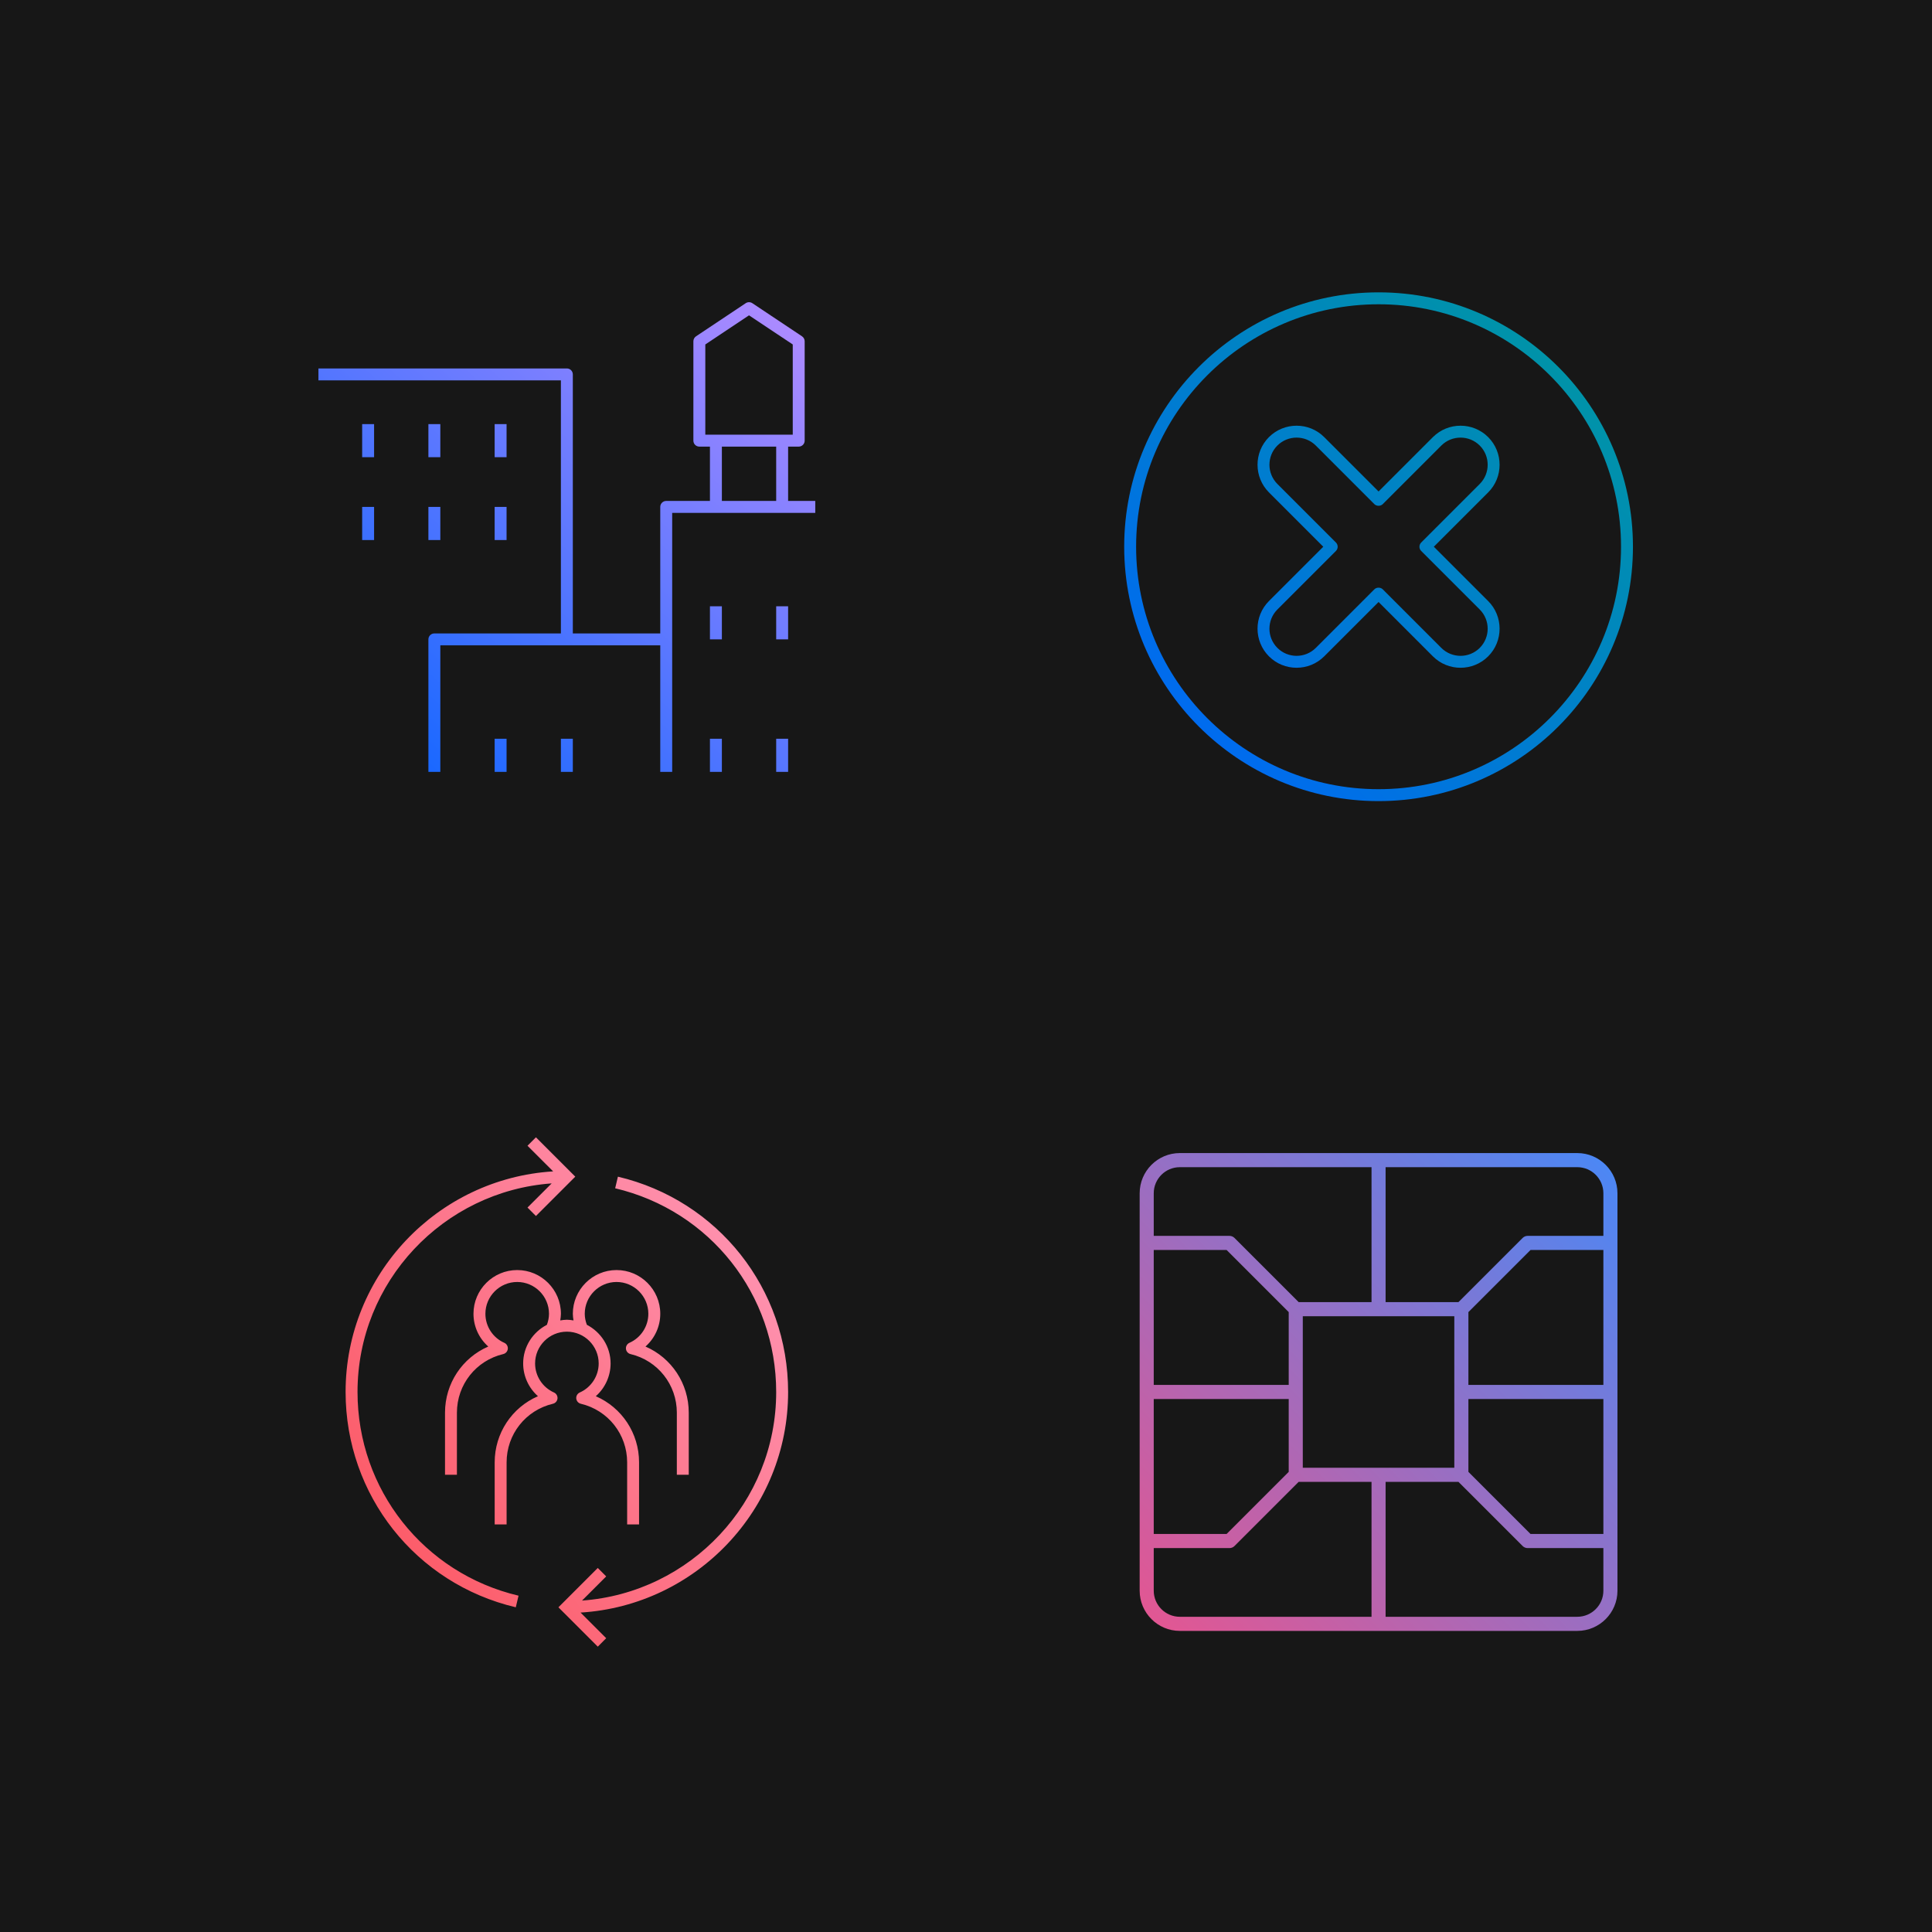<?xml version="1.0" encoding="UTF-8"?>
<svg width="288px" height="288px" viewBox="0 0 288 288" version="1.1" xmlns="http://www.w3.org/2000/svg" xmlns:xlink="http://www.w3.org/1999/xlink">
    <!-- Generator: Sketch 52.5 (67469) - http://www.bohemiancoding.com/sketch -->
    <title>Artboard Copy 54</title>
    <desc>Created with Sketch.</desc>
    <defs>
        <linearGradient x1="-2.381%" y1="105.826%" x2="102.482%" y2="-5.083%" id="linearGradient-1">
            <stop stop-color="#0062FF" offset="0%"></stop>
            <stop stop-color="#BB8EFF" offset="100%"></stop>
        </linearGradient>
        <linearGradient x1="-1.989%" y1="101.893%" x2="101.695%" y2="-1.893%" id="linearGradient-2">
            <stop stop-color="#0062FF" offset="0%"></stop>
            <stop stop-color="#009C98" offset="100%"></stop>
        </linearGradient>
        <linearGradient x1="-11.169%" y1="101.333%" x2="107.493%" y2="-1.565%" id="linearGradient-3">
            <stop stop-color="#FB4B53" offset="0%"></stop>
            <stop stop-color="#FFA0C2" offset="100%"></stop>
        </linearGradient>
        <linearGradient x1="105.48%" y1="-5.415%" x2="-5.429%" y2="105.386%" id="linearGradient-4">
            <stop stop-color="#408BFC" offset="0%"></stop>
            <stop stop-color="#EE538B" offset="100%"></stop>
        </linearGradient>
    </defs>
    <g id="Artboard-Copy-54" stroke="none" stroke-width="1" fill="none" fill-rule="evenodd">
        <rect id="Rectangle-3-Copy-80" fill="#171717" x="0" y="0" width="288" height="288"></rect>
        <g id="Group-4-Copy-34" transform="translate(45, 41)">
            <polygon id="Fill-1" points="0 79 79 79 79 0 0 0"></polygon>
            <path d="M70.705,74.062 L72.483,74.062 L72.483,69.125 L70.705,69.125 L70.705,74.062 Z M60.83,74.062 L62.608,74.062 L62.608,69.125 L60.83,69.125 L60.83,74.062 Z M70.705,54.312 L72.483,54.312 L72.483,49.375 L70.705,49.375 L70.705,54.312 Z M60.83,54.312 L62.608,54.312 L62.608,49.375 L60.83,49.375 L60.83,54.312 Z M38.611,74.062 L40.389,74.062 L40.389,69.125 L38.611,69.125 L38.611,74.062 Z M28.736,74.062 L30.514,74.062 L30.514,69.125 L28.736,69.125 L28.736,74.062 Z M28.736,39.5 L30.514,39.5 L30.514,34.562 L28.736,34.562 L28.736,39.5 Z M18.861,39.5 L20.639,39.5 L20.639,34.562 L18.861,34.562 L18.861,39.5 Z M8.986,39.5 L10.764,39.5 L10.764,34.562 L8.986,34.562 L8.986,39.5 Z M28.736,27.156 L30.514,27.156 L30.514,22.219 L28.736,22.219 L28.736,27.156 Z M18.861,27.156 L20.639,27.156 L20.639,22.219 L18.861,22.219 L18.861,27.156 Z M8.986,27.156 L10.764,27.156 L10.764,22.219 L8.986,22.219 L8.986,27.156 Z M62.608,33.671 L70.705,33.671 L70.705,25.576 L62.608,25.576 L62.608,33.671 Z M60.139,10.349 L66.656,6.006 L73.174,10.349 L73.174,23.799 L60.139,23.799 L60.139,10.349 Z M72.483,33.674 L72.483,25.576 L74.062,25.576 C74.554,25.576 74.951,25.179 74.951,24.688 L74.951,9.875 C74.951,9.579 74.803,9.302 74.556,9.134 L67.15,4.197 C66.851,3.999 66.461,3.999 66.162,4.197 L58.756,9.134 C58.509,9.302 58.361,9.579 58.361,9.875 L58.361,24.688 C58.361,25.179 58.759,25.576 59.25,25.576 L60.83,25.576 L60.83,33.674 L54.312,33.674 C53.821,33.674 53.424,34.071 53.424,34.562 L53.424,53.424 L40.389,53.424 L40.389,14.812 C40.389,14.321 39.991,13.924 39.5,13.924 L2.469,13.924 L2.469,15.701 L38.611,15.701 L38.611,53.424 L19.75,53.424 C19.259,53.424 18.861,53.821 18.861,54.312 L18.861,74.062 L20.639,74.062 L20.639,55.201 L53.424,55.201 L53.424,74.062 L55.201,74.062 L55.201,35.451 L76.531,35.451 L76.531,33.674 L72.483,33.674 Z" id="Fill-2" fill="url(#linearGradient-1)"></path>
        </g>
        <g id="Group-4-Copy-42" transform="translate(166, 42)">
            <polygon id="Fill-1" points="0 79 79 79 79 0 0 0"></polygon>
            <path d="M27.28,23.234 C26.244,23.234 25.207,23.629 24.417,24.416 C22.839,25.996 22.839,28.564 24.419,30.144 L33.144,38.871 C33.492,39.219 33.492,39.782 33.144,40.13 L24.417,48.857 C22.839,50.437 22.839,53.004 24.419,54.582 C25.994,56.159 28.564,56.159 30.144,54.582 L38.871,45.852 C39.204,45.519 39.795,45.519 40.128,45.852 L48.857,54.582 C50.435,56.159 53.002,56.159 54.582,54.582 C56.16,53.004 56.16,50.437 54.582,48.857 L45.855,40.13 C45.507,39.782 45.507,39.219 45.855,38.871 L54.582,30.144 C56.16,28.564 56.16,25.996 54.582,24.416 C53.005,22.841 50.435,22.841 48.857,24.416 L40.128,33.148 C39.795,33.479 39.204,33.479 38.871,33.148 L30.144,24.416 C29.354,23.629 28.317,23.234 27.28,23.234 M27.28,57.542 C25.789,57.542 24.298,56.977 23.163,55.841 C20.891,53.567 20.891,49.871 23.16,47.598 L31.26,39.5 L23.163,31.403 C20.891,29.129 20.891,25.433 23.16,23.16 C25.436,20.893 29.132,20.891 31.398,23.16 L39.501,31.262 L47.601,23.16 C49.874,20.893 53.57,20.891 55.839,23.16 C58.11,25.433 58.11,29.129 55.839,31.403 L47.741,39.5 L55.839,47.598 C58.11,49.871 58.11,53.567 55.839,55.841 C53.565,58.11 49.872,58.112 47.601,55.841 L39.501,47.738 L31.398,55.841 C30.263,56.974 28.772,57.542 27.28,57.542 M39.501,3.358 C19.571,3.358 3.358,19.572 3.358,39.5 C3.358,59.428 19.571,75.643 39.501,75.643 C59.428,75.643 75.643,59.428 75.643,39.5 C75.643,19.572 59.428,3.358 39.501,3.358 M39.501,77.42 C18.59,77.42 1.581,60.411 1.581,39.5 C1.581,18.59 18.59,1.58 39.501,1.58 C60.409,1.58 77.421,18.59 77.421,39.5 C77.421,60.411 60.409,77.42 39.501,77.42" id="Fill-2" fill="url(#linearGradient-2)"></path>
        </g>
        <g id="Group-4-Copy-44" transform="translate(45, 168)">
            <polygon id="Fill-1" points="0 79 79 79 79 0 0 0"></polygon>
            <path d="M72.482,39.505 C72.482,24.132 62.049,10.934 47.111,7.404 L46.701,9.134 C60.835,12.475 70.705,24.962 70.705,39.505 C70.705,55.947 57.912,69.429 41.761,70.596 L45.366,66.992 L44.109,65.733 L38.243,71.599 L44.109,77.464 L45.366,76.205 L41.544,72.384 C58.778,71.322 72.482,57.003 72.482,39.505 Z M34.891,1.536 L33.634,2.795 L37.456,6.616 C20.224,7.678 6.517,21.997 6.517,39.495 C6.517,54.868 16.95,68.066 31.889,71.596 L32.298,69.866 C18.165,66.525 8.295,54.038 8.295,39.495 C8.295,23.053 21.088,9.574 37.238,8.406 L33.634,12.008 L34.891,13.267 L40.756,7.401 L34.891,1.536 Z M57.67,42.588 L57.67,51.839 L55.895,51.839 L55.895,42.588 C55.895,38.406 53.053,34.814 48.987,33.849 C48.617,33.76 48.343,33.447 48.308,33.066 C48.274,32.686 48.484,32.326 48.832,32.17 C50.542,31.412 51.648,29.711 51.648,27.843 C51.648,25.231 49.523,23.103 46.908,23.103 C44.297,23.103 42.168,25.231 42.168,27.843 C42.168,28.415 42.287,28.961 42.482,29.484 C44.573,30.573 46.02,32.733 46.02,35.246 C46.02,37.142 45.193,38.912 43.815,40.13 C47.691,41.813 50.264,45.637 50.264,49.995 L50.264,59.245 L48.488,59.245 L48.488,49.995 C48.488,45.813 45.647,42.221 41.583,41.255 C41.211,41.166 40.939,40.853 40.902,40.473 C40.867,40.093 41.077,39.735 41.425,39.577 C43.136,38.816 44.245,37.115 44.245,35.246 C44.245,32.634 42.117,30.509 39.505,30.509 C36.89,30.509 34.765,32.634 34.765,35.246 C34.765,37.115 35.871,38.816 37.582,39.577 C37.93,39.735 38.139,40.093 38.105,40.473 C38.07,40.853 37.796,41.166 37.424,41.255 C33.358,42.221 30.518,45.813 30.518,49.995 L30.518,59.245 L28.741,59.245 L28.741,49.995 C28.741,45.637 31.316,41.813 35.192,40.13 C33.814,38.912 32.987,37.142 32.987,35.246 C32.987,32.736 34.434,30.573 36.525,29.487 C36.72,28.961 36.838,28.415 36.838,27.843 C36.838,25.231 34.713,23.103 32.098,23.103 C29.484,23.103 27.358,25.231 27.358,27.843 C27.358,29.711 28.462,31.412 30.175,32.17 C30.523,32.326 30.733,32.686 30.699,33.066 C30.664,33.447 30.39,33.76 30.017,33.849 C25.954,34.814 23.112,38.406 23.112,42.588 L23.112,51.839 L21.337,51.839 L21.337,42.588 C21.337,38.231 23.91,34.407 27.786,32.726 C26.408,31.509 25.581,29.739 25.581,27.843 C25.581,24.248 28.504,21.325 32.098,21.325 C35.693,21.325 38.616,24.248 38.616,27.843 C38.616,28.178 38.564,28.504 38.515,28.833 C38.841,28.781 39.164,28.731 39.505,28.731 C39.843,28.731 40.169,28.781 40.492,28.833 C40.443,28.504 40.391,28.178 40.391,27.843 C40.391,24.248 43.316,21.325 46.908,21.325 C50.503,21.325 53.426,24.248 53.426,27.843 C53.426,29.739 52.599,31.509 51.221,32.726 C55.097,34.407 57.67,38.231 57.67,42.588 Z" id="Fill-2" fill="url(#linearGradient-3)"></path>
        </g>
        <g id="Group-4-Copy-45" transform="translate(166, 168)">
            <polygon id="Fill-1" points="0 79 79 79 79 0 0 0"></polygon>
            <path d="M69.125,73.011 L40.549,73.011 L40.549,52.896 L51.409,52.896 L60.976,62.462 C61.173,62.66 61.44,62.771 61.719,62.771 L73.013,62.771 L73.013,69.125 C73.013,71.268 71.268,73.011 69.125,73.011 Z M5.987,69.125 L5.987,62.771 L17.281,62.771 C17.56,62.771 17.827,62.66 18.024,62.462 L27.591,52.896 L38.451,52.896 L38.451,73.011 L9.875,73.011 C7.732,73.011 5.987,71.268 5.987,69.125 Z M5.987,38.449 L5.987,18.333 L16.847,18.333 L26.107,27.591 L26.107,38.449 L5.987,38.449 Z M26.107,40.552 L26.107,51.41 L16.847,60.668 L5.987,60.668 L5.987,40.552 L26.107,40.552 Z M9.875,5.99 L38.451,5.99 L38.451,26.105 L27.591,26.105 L18.024,16.539 C17.827,16.341 17.56,16.23 17.281,16.23 L5.987,16.23 L5.987,9.875 C5.987,7.733 7.732,5.99 9.875,5.99 Z M28.205,50.793 L50.792,50.793 L50.792,28.208 L28.205,28.208 L28.205,50.793 Z M52.893,38.449 L52.893,27.591 L62.153,18.333 L73.013,18.333 L73.013,38.449 L52.893,38.449 Z M52.893,40.552 L73.013,40.552 L73.013,60.668 L62.153,60.668 L52.893,51.41 L52.893,40.552 Z M73.013,9.875 L73.013,16.23 L61.719,16.23 C61.44,16.23 61.173,16.341 60.976,16.539 L51.409,26.105 L40.549,26.105 L40.549,5.99 L69.125,5.99 C71.268,5.99 73.013,7.733 73.013,9.875 Z M69.125,3.886 L9.875,3.886 C6.574,3.886 3.888,6.575 3.888,9.875 L3.888,69.125 C3.888,72.426 6.574,75.115 9.875,75.115 L69.125,75.115 C72.426,75.115 75.112,72.426 75.112,69.125 L75.112,9.875 C75.112,6.575 72.426,3.886 69.125,3.886 Z" id="Fill-2" fill="url(#linearGradient-4)"></path>
        </g>
    </g>
</svg>